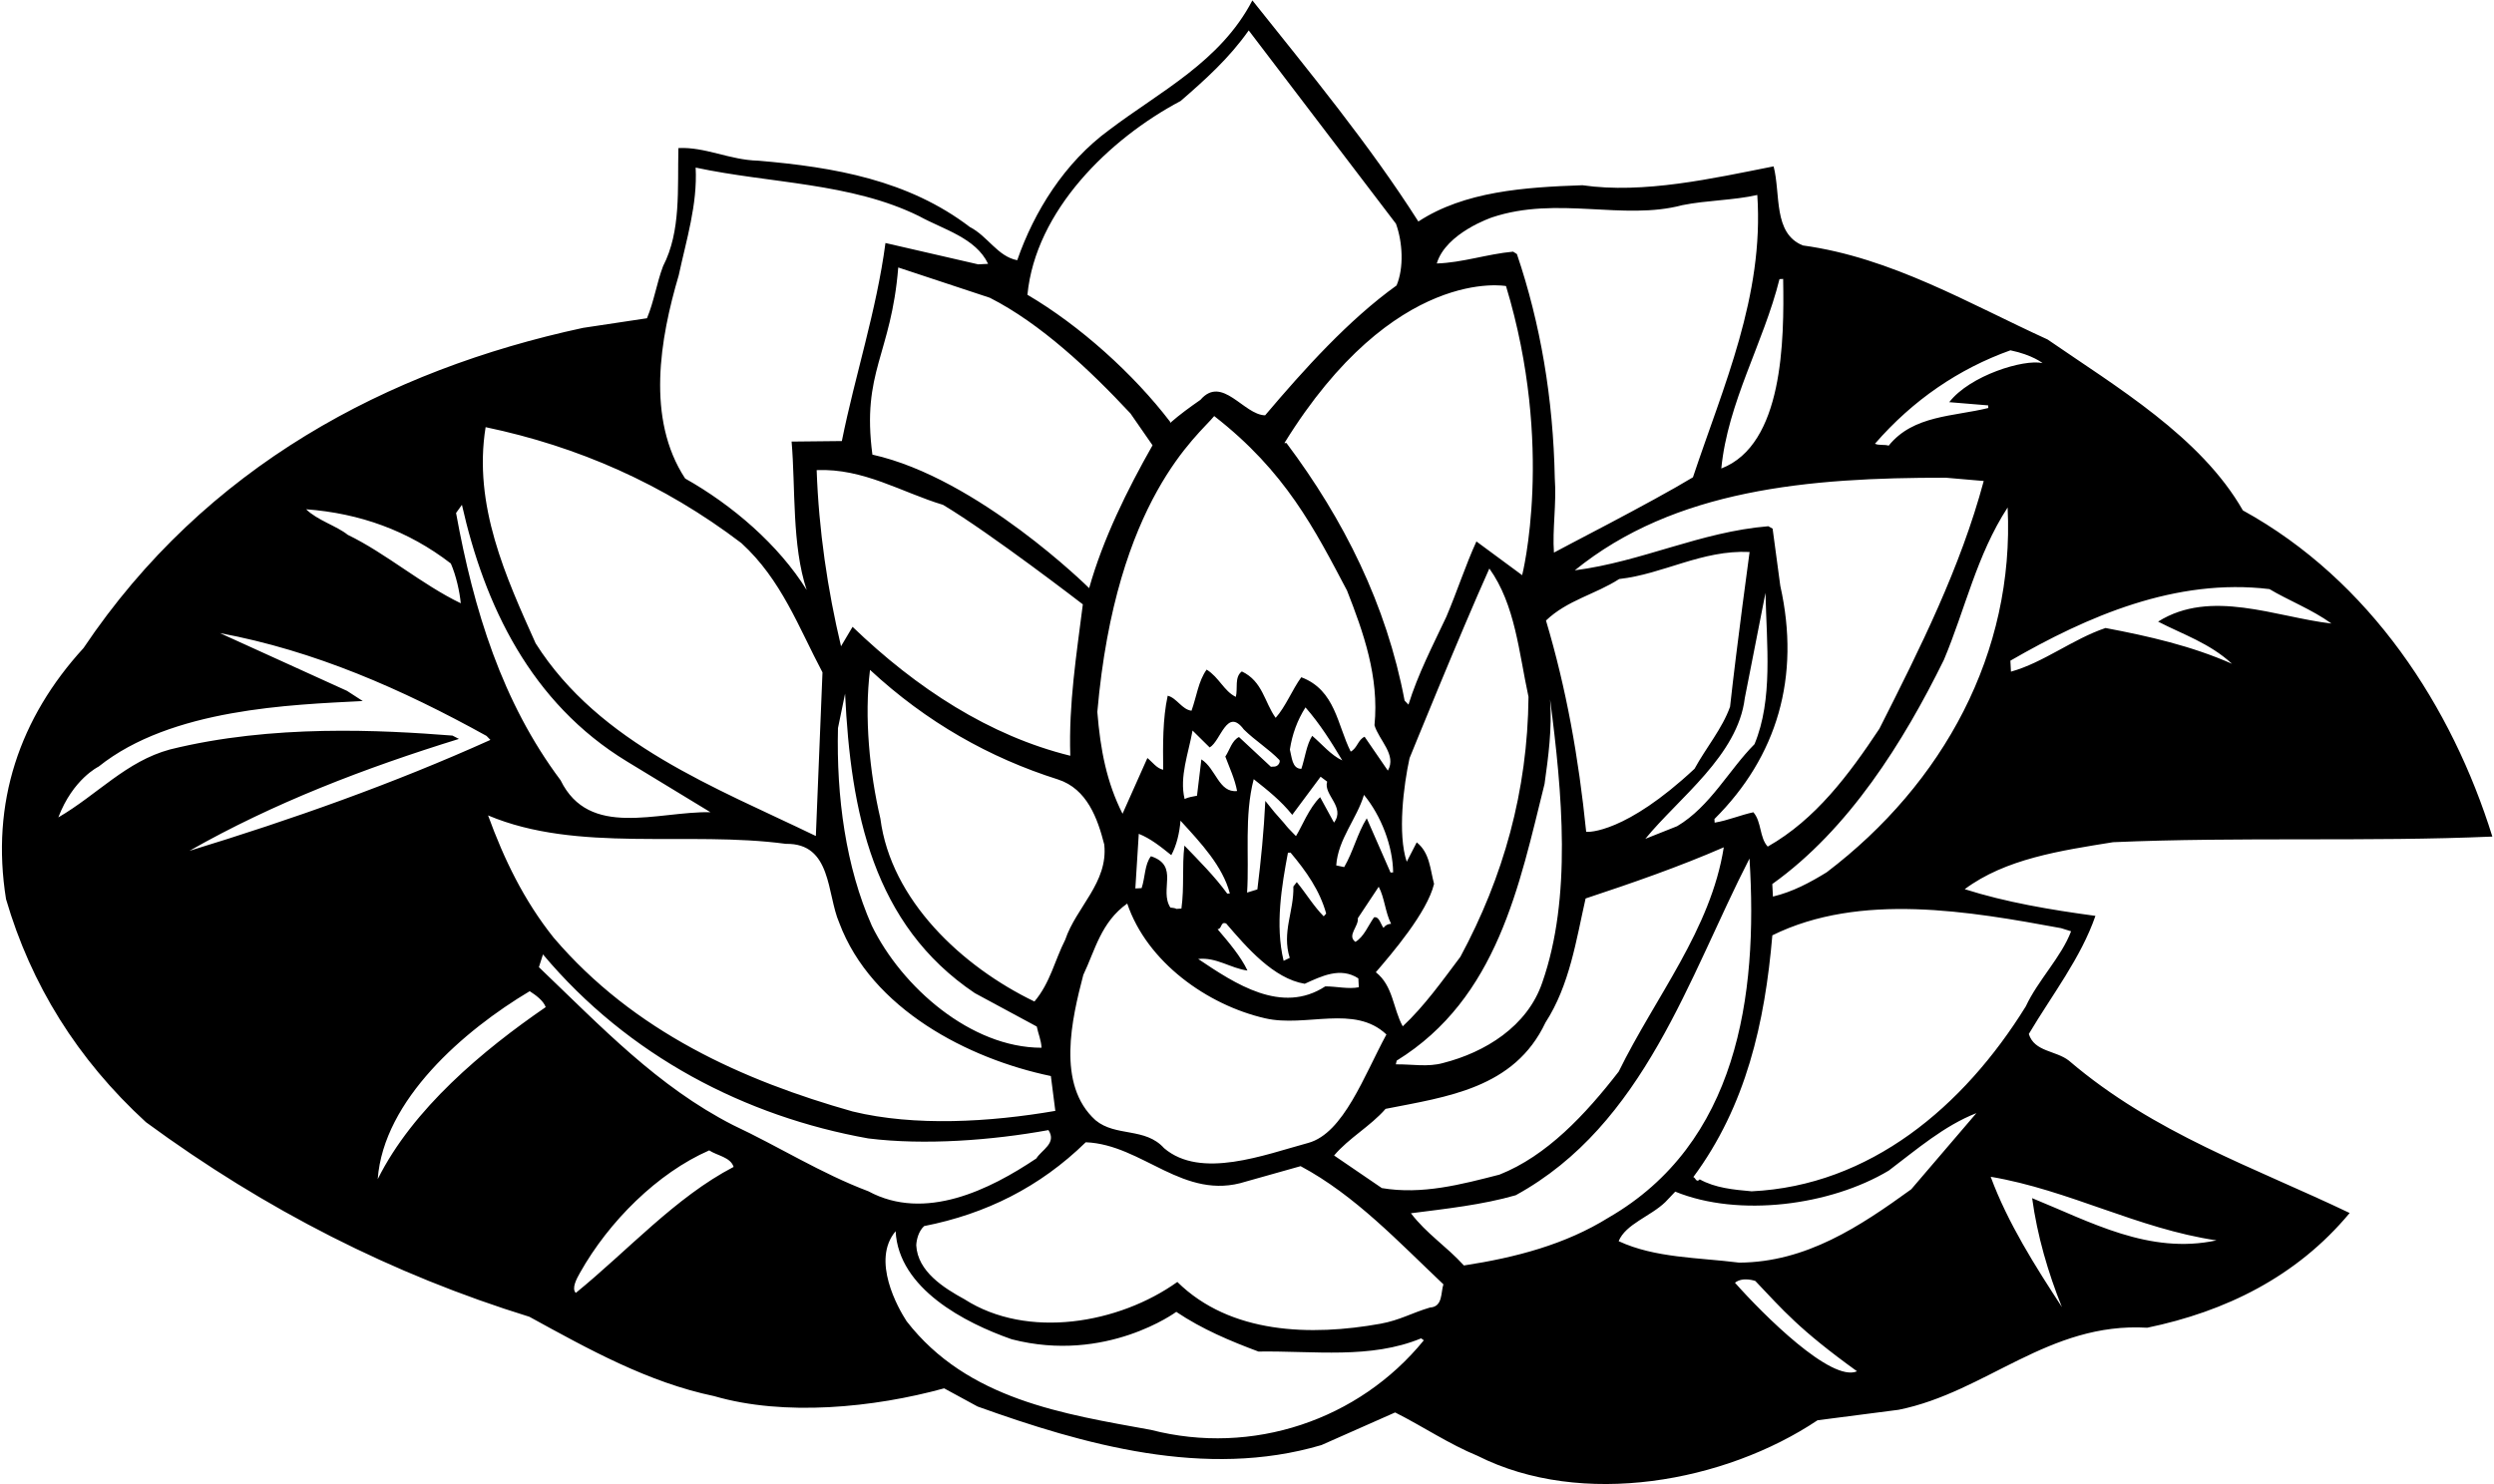 <?xml version="1.0" encoding="UTF-8"?>
<svg xmlns="http://www.w3.org/2000/svg" xmlns:xlink="http://www.w3.org/1999/xlink" width="477pt" height="284pt" viewBox="0 0 477 284" version="1.1">
<g id="surface1">
<path style=" stroke:none;fill-rule:nonzero;fill:rgb(0%,0%,0%);fill-opacity:1;" d="M 388.027 197.816 C 392.445 190.375 397.984 183.277 400.77 175.219 C 392.195 174.066 383.609 172.609 375.77 170.113 C 383.574 164.301 394.012 162.754 404.141 161.125 C 428.219 160.07 453.102 161.078 476.684 160.047 C 468.984 135.312 453.402 111.094 428.969 97.645 C 420.922 83.547 404.703 73.977 391.613 64.945 C 376.637 58.117 361.758 49.277 344.812 46.957 C 339.086 44.652 340.598 37.164 339.219 31.828 C 327.523 34.141 314.359 37.129 302.656 35.438 C 291.562 35.816 280.086 36.613 271.273 42.379 C 261.895 27.648 250.566 13.922 239.527 0.074 C 233.434 11.809 221.812 17.523 212.18 24.832 C 203.594 31.09 197.777 40.504 194.555 49.785 C 190.812 49.078 188.906 45.172 185.512 43.445 C 173.73 34.449 159.582 31.98 144.996 30.738 C 139.582 30.621 134.844 28.062 129.75 28.328 C 129.559 36.148 130.277 44.223 126.82 50.914 C 125.59 54.18 125.074 57.715 123.738 60.887 L 111.516 62.727 C 74.086 70.785 39.297 89.223 15.973 123.984 C 3.754 137.34 -1.812 153.551 1.156 172.02 C 5.91 188.297 14.77 202.652 27.914 214.688 C 50.82 231.516 75.195 243.863 101.254 251.918 C 112.59 258.137 123.934 264.457 136.59 267.098 C 150.012 271.008 167.148 269.312 180.574 265.609 L 186.961 269.082 C 207.168 276.336 230.547 283.031 252.734 276.465 L 266.832 270.223 C 272.074 272.855 277.16 276.293 282.586 278.516 C 302.535 288.59 329.91 283.559 347.617 271.719 L 363.137 269.711 C 379.883 266.332 391.801 252.895 410.684 254.012 C 425.543 250.934 439.219 244.312 449.395 232.066 C 431.113 223.305 412.055 216.891 395.703 202.922 C 393.195 200.949 389.109 201.262 388.027 197.816 Z M 394.18 177.566 L 396.113 178.168 C 394.27 183.07 389.793 187.508 387.449 192.539 C 375.535 211.785 357.598 226.84 335.02 227.914 C 331.5 227.598 328.078 227.277 325.09 225.629 C 324.426 226.363 324.27 225.273 323.863 225.191 C 333.969 211.547 337.547 195.641 338.977 178.941 C 355.77 170.656 376.789 174.367 394.18 177.566 Z M 349.363 166.887 C 346.16 168.855 342.852 170.629 339.09 171.527 L 338.965 169.129 C 353.641 158.652 364.082 141.887 371.777 126.262 C 375.879 116.535 378.043 106.211 383.977 97.09 C 385.324 124.855 371.711 149.898 349.363 166.887 Z M 434.059 112.703 C 437.574 114.82 442.172 116.586 445.918 119.293 C 435.238 118.047 422.836 112.586 412.754 118.922 C 417.488 121.379 422.578 123.016 426.895 126.996 C 419.203 123.59 410.996 121.715 402.703 120.145 C 396.406 122.273 390.832 126.77 384.613 128.496 L 384.504 126.398 C 399.184 117.926 416.121 110.531 434.059 112.703 Z M 384.512 67.02 C 388.738 67.898 390.656 69.469 390.656 69.469 C 387.105 68.652 376.754 71.828 372.812 76.941 L 380.254 77.555 L 380.281 78.055 C 373.656 79.703 365.934 79.402 361.23 85.258 C 360.414 84.996 359.328 85.254 358.605 84.891 C 365.883 76.504 374.684 70.535 384.512 67.02 Z M 372.164 91.395 L 379.406 92.02 C 374.965 108.574 367.254 123.996 359.449 139.422 C 353.598 148.238 347.234 156.781 338.094 161.965 C 336.5 160.246 336.941 157.219 335.348 155.398 C 332.871 155.93 330.52 156.953 327.941 157.387 L 327.902 156.688 C 339.898 144.746 344.41 129.492 340.496 112.07 L 339.027 101.133 L 338.203 100.676 C 325.141 101.758 314.121 107.438 301.191 109.113 C 320.309 93.598 345.926 91.359 372.164 91.395 Z M 204.703 144.586 C 189.285 140.785 175.293 131.699 163.062 119.922 L 160.855 123.641 C 158.289 112.859 156.594 101.434 156.195 89.938 C 165.188 89.566 172.438 94.195 180.371 96.586 C 189.492 102.043 207.102 115.621 207.102 115.621 C 205.898 125.199 204.383 134.59 204.703 144.586 Z M 160.27 139.293 L 161.629 132.711 C 162.703 155.285 166.938 176.895 186.445 190 L 198.293 196.391 C 198.566 197.777 199.129 198.949 199.207 200.449 C 185.688 200.453 172.465 188.824 166.746 177.105 C 161.754 165.852 159.953 152.426 160.27 139.293 Z M 160.508 176.531 C 166.676 193.031 185.199 202.582 200.988 205.863 L 201.84 212.527 C 189.332 214.684 174.957 215.531 163.09 212.645 C 142.156 206.727 121.242 197.402 105.883 179.379 C 100.203 172.266 96.387 164.352 93.348 156 C 110.445 163.219 131.551 158.914 150.309 161.441 C 159.113 161.281 158.117 171.047 160.508 176.531 Z M 197.844 191.605 C 183.977 184.922 170.395 172.211 168.379 156.594 C 166.32 147.789 165.27 137.23 166.398 128.156 C 177.234 138.207 189.305 144.988 202.34 149.117 C 207.938 150.926 209.938 156.629 211.199 161.57 C 211.977 168.84 205.816 173.566 203.734 179.785 C 201.738 183.695 200.863 188.047 197.844 191.605 Z M 265.438 147.43 L 260.992 140.949 C 259.719 141.52 259.605 143.125 258.336 143.793 C 255.77 138.719 255.422 132.027 248.883 129.566 C 247.199 131.855 245.875 135.23 243.98 137.332 C 241.82 134.34 241.516 130.352 237.512 128.457 C 236.062 129.531 236.777 131.699 236.363 133.324 C 234.102 132.238 233.164 129.586 230.781 128.105 C 229.195 130.289 228.852 133.312 227.887 135.969 C 226.074 135.762 225.055 133.512 223.332 133.102 C 222.363 137.559 222.418 142.461 222.469 147.266 C 221.254 147.027 220.387 145.77 219.449 145.02 L 214.695 155.68 C 211.684 149.73 210.453 143.484 209.875 136.203 C 213.43 95.398 229.316 83.223 232.227 79.598 C 245.871 90.203 251.41 101.195 257.633 112.988 C 260.75 120.938 263.801 129.488 262.883 138.75 C 263.73 141.609 267.184 144.434 265.438 147.43 Z M 270.961 161.16 L 269.051 164.863 C 267.27 159.551 268.457 150.207 269.59 145.043 C 269.59 145.043 279.203 121.344 284.852 108.766 C 289.816 115.715 290.492 124.793 292.34 133.309 C 292.176 151.34 287.527 167.805 279.309 183.055 C 275.938 187.535 272.395 192.527 268.285 196.348 C 266.406 192.941 266.48 188.629 263.141 186 C 266.199 182.438 272.965 174.574 274.277 169.098 C 273.531 166.332 273.465 163.133 270.961 161.16 Z M 330.891 135.203 C 329.406 139.387 326.293 143.051 324.098 147.074 C 310.895 159.41 303.773 159.215 303.371 159.137 C 301.926 144.891 299.566 131.73 295.684 118.715 C 299.785 114.797 305.137 113.715 309.688 110.773 C 318.152 109.832 325.492 105.176 334.625 105.602 C 334.625 105.602 332.207 123.254 330.891 135.203 Z M 337.664 113.422 C 337.887 123.422 339.125 133.773 335.566 142.371 C 330.715 147.23 327.078 154.328 320.766 158.062 L 314.684 160.48 C 321.082 152.637 332.379 144.539 333.707 133.555 Z M 296.469 133.793 C 298.805 151.695 300.648 171.727 294.984 187.945 C 292.121 196.406 283.969 201.336 276.062 203.352 C 273.102 204.207 269.965 203.57 266.965 203.625 L 267.129 202.914 C 286.434 190.996 290.605 169.246 295.41 149.973 C 296.137 144.727 296.863 139.48 296.469 133.793 Z M 220.129 163.809 C 218.906 165.375 219.035 167.871 218.344 169.91 L 217.145 169.973 L 217.801 159.523 C 220.051 160.41 222.035 162.008 224.02 163.605 C 225.027 161.754 225.602 159.316 225.781 157.008 C 229.711 161.309 233.844 165.699 235.219 170.934 L 234.719 170.961 C 232.344 167.68 229.281 164.633 226.531 161.773 C 226.043 165.902 226.535 169.586 225.957 173.82 C 224.031 173.953 225.863 173.859 223.844 173.629 C 221.664 170.238 225.629 165.625 220.129 163.809 Z M 247.152 155.891 L 252.578 148.598 L 253.828 149.535 C 253.062 152.078 257.387 154.355 255.141 157.379 L 252.484 152.508 C 250.387 154.52 248.918 158.305 247.863 159.961 C 244.84 156.848 247.48 159.547 243.762 155.402 L 242.004 153.223 C 241.715 159.145 241.188 164.414 240.484 170.156 L 238.516 170.762 C 238.953 163.828 237.949 156.07 239.785 149.066 C 242.504 151.227 245.008 153.199 247.152 155.891 Z M 246.699 143.398 C 247.148 140.473 248.113 137.816 249.684 135.332 C 252.453 138.492 254.637 141.984 256.723 145.48 C 254.566 144.488 252.855 142.375 250.969 140.773 C 249.859 142.531 249.59 145.051 248.895 147.09 C 247.094 147.082 247.074 144.781 246.699 143.398 Z M 246.676 183.254 L 245.504 183.816 C 243.848 176.992 245.152 169.414 246.328 163.145 L 246.828 163.117 C 249.816 166.668 252.41 170.336 253.645 174.781 L 253.172 175.305 C 251.27 173.402 249.84 170.973 248.023 168.766 L 247.367 169.598 C 247.512 174.297 245.117 178.328 246.676 183.254 Z M 243.766 146.656 L 243.066 146.691 L 236.965 141.004 C 235.598 141.676 235.191 143.496 234.355 144.742 C 235.168 146.902 236.18 149.055 236.602 151.336 C 233.113 151.719 232.57 147.039 229.773 145.281 L 228.938 152.234 C 228.145 152.379 227.25 152.523 226.566 152.859 C 225.543 148.605 227.312 144.109 228.086 139.762 L 231.359 142.996 C 233.496 141.781 234.656 135.215 237.887 139.551 C 240.105 141.738 242.691 143.309 244.703 145.406 C 244.922 145.793 244.465 146.617 243.766 146.656 Z M 238.59 185.68 C 237.352 183.039 235.004 180.258 232.871 177.766 C 233.77 177.719 233.391 176.234 234.516 176.68 C 238.461 181.277 243.578 187.219 249.539 188.211 C 252.766 186.742 256.379 184.953 259.797 187.176 L 259.887 188.875 C 257.902 189.277 255.57 188.699 253.469 188.707 C 245.141 194.148 236.219 188.207 229.164 183.465 C 232.648 183.086 235.363 185.246 238.59 185.68 Z M 259.234 180.195 C 257.566 178.98 259.883 177.258 259.699 175.664 L 263.691 169.648 C 264.797 171.695 264.949 174.59 266.062 176.734 C 265.465 176.766 264.977 176.992 264.602 177.512 C 264.066 176.84 263.781 175.254 262.793 175.504 C 261.676 177.062 260.883 179.211 259.234 180.195 Z M 265.953 166.93 L 261.406 156.551 C 259.559 159.551 258.832 162.895 257.086 165.887 L 255.566 165.566 C 255.906 160.543 259.508 156.648 260.871 152.07 C 264.188 156.105 266.391 161.898 266.449 166.902 Z M 207.191 186.516 C 209.449 181.789 210.57 176.426 215.594 172.859 C 219.383 184.074 230.926 192.285 241.973 194.816 C 249.773 196.609 259.055 192.121 265.164 197.91 C 260.906 205.742 256.977 216.797 250.23 218.652 C 241.836 220.922 229.68 225.68 222.637 219.656 C 219.023 215.637 213.414 217.531 209.543 214.328 C 201.977 207.516 205.023 194.84 207.191 186.516 Z M 265.004 212.141 C 276.699 209.828 289.637 208.25 295.586 195.625 C 300.219 188.473 301.469 179.797 303.262 171.891 C 312.219 168.922 321.07 165.855 329.688 162.102 C 327.203 177.855 316.656 190.621 309.594 205.008 C 303.215 213.25 295.816 221.148 286.789 224.723 C 279.477 226.605 271.973 228.598 264.293 227.297 L 255.156 221.062 C 257.984 217.711 262.074 215.496 265.004 212.141 Z M 340.344 53.398 L 341.043 53.363 C 341.258 65.168 341.066 85.07 329.215 89.629 C 330.453 76.945 337.277 65.676 340.344 53.398 Z M 285.391 41.578 C 297.859 37.422 310.465 42.273 321.781 39.246 C 326.438 38.305 331.547 38.336 336.098 37.301 C 337.41 56.656 329.594 73.887 323.793 91.312 C 315.836 96.133 297.887 105.281 297.207 105.719 C 296.879 101.328 297.723 96.379 297.367 91.488 C 297.07 76.184 294.621 61.891 290.125 48.609 L 289.398 48.145 C 284.418 48.605 279.695 50.254 274.797 50.406 C 276.535 44.543 285.391 41.578 285.391 41.578 Z M 288.039 54.727 C 297.363 85.516 291.125 110.039 291.125 110.039 L 282.379 103.586 C 280.309 108.102 278.672 113.191 276.621 118.008 C 274.004 123.551 271.184 129.004 269.383 134.805 L 268.645 134.043 C 265.184 115.699 257.023 99.398 246.047 84.754 L 245.648 84.773 C 266.676 50.73 288.039 54.727 288.039 54.727 Z M 225.812 19.316 C 230.602 15.16 235.098 11.121 238.828 5.82 C 248.184 18.148 257.637 30.473 266.992 42.805 C 268.277 46.344 268.531 51.234 267.105 54.613 C 257.938 61.199 249.418 70.656 241.965 79.457 C 237.855 79.371 233.75 71.676 229.594 76.496 C 227.566 77.906 225.637 79.309 223.816 80.902 L 223.805 80.703 C 216.82 71.555 206.523 62.277 196.504 56.395 C 198.066 40.289 212.168 26.535 225.812 19.316 Z M 216.211 79.098 L 220.434 85.188 C 215.574 93.75 210.93 103.172 208.312 112.52 C 208.312 112.52 187.02 91.434 166.855 86.977 C 164.762 71.066 170.441 67.934 171.797 51.172 L 189.32 56.969 C 198.992 61.871 208.469 70.789 216.211 79.098 Z M 129.816 52.66 C 131.266 45.875 133.418 39.152 133.051 32.062 C 147.328 35.121 162.738 34.922 175.789 41.352 C 180.43 43.91 186.621 45.492 188.984 50.477 L 187.086 50.574 L 169.352 46.492 C 167.625 59.5 163.555 71.73 161.012 84.379 L 151.402 84.48 C 152.164 93.352 151.434 104.305 154.285 112.867 C 148.93 104.234 140.02 96.59 131.043 91.547 C 123.539 80.121 126.242 64.762 129.816 52.66 Z M 92.879 81.723 C 110.496 85.41 126.891 92.566 141.801 103.906 C 149.477 110.914 152.758 120.059 157.309 128.633 L 156.039 159.941 C 137.031 150.719 114.664 142.371 102.445 123.078 C 96.781 110.457 90.453 96.668 92.879 81.723 Z M 88.348 96.578 C 92.648 115.68 101.438 134.449 119.945 145.699 L 135.871 155.383 C 125.648 155.215 112.707 160.496 107.215 149.27 C 96.023 134.328 90.598 116.688 87.227 98.141 Z M 86.227 107.805 C 87.254 110.152 87.914 113.223 88.129 115.414 C 80.629 111.801 73.809 105.848 66.516 102.324 C 64.426 100.629 60.66 99.523 58.551 97.43 C 68.805 98.199 78.09 101.52 86.227 107.805 Z M 86.543 140.73 C 73.07 139.68 52.121 138.52 32.512 143.383 C 24.121 145.656 18.637 152.02 11.156 156.379 C 13.949 149.023 18.859 146.664 18.859 146.664 C 32.773 135.523 55.766 134.828 69.375 134.117 L 66.371 132.172 L 42.062 121.121 C 60.16 124.484 76.867 131.824 93.055 140.793 L 93.797 141.555 C 75.207 149.934 55.934 156.746 36.223 162.781 C 52.27 153.633 69.844 146.91 87.777 141.367 Z M 72.242 225.594 C 73.352 210.414 88.781 197.094 101.309 189.629 C 102.449 190.371 103.902 191.398 104.371 192.676 C 92.383 200.91 78.949 212.125 72.242 225.594 Z M 110.125 247.352 C 109.281 246.492 110.285 244.637 110.926 243.504 C 116.426 233.703 125.754 224.406 135.641 220.086 C 137.195 221.105 139.715 221.375 140.312 223.246 C 129.199 229.031 120.117 239.219 110.125 247.352 Z M 140.195 215.242 C 125.793 207.883 115.086 196.523 103.07 185.031 L 103.848 182.59 C 120.184 202.066 142.613 213.613 166.062 217.797 C 176.848 219.137 189.715 218.168 200.527 216.203 C 202.16 218.719 199.223 219.973 198.207 221.629 C 189.305 227.602 176.91 233.754 166.09 227.91 C 157 224.48 149.023 219.387 140.195 215.242 Z M 220.141 273.559 C 203.461 270.523 185.031 267.777 173.395 252.766 C 171.77 250.277 166.578 241.102 171.297 235.551 C 171.867 246.535 184.527 253.086 193.504 256.223 C 211.543 260.891 224.973 250.977 224.973 250.977 C 229.953 254.32 235.277 256.547 240.688 258.57 C 251.395 258.41 262.094 260.055 271.801 256.047 L 272.32 256.418 C 259.898 271.688 239.527 278.555 220.141 273.559 Z M 273.496 250.148 C 269.848 251.238 267.812 252.547 264.043 253.246 C 250.75 255.641 235.309 255.242 225.176 245.258 C 213.977 253.254 196.508 256.266 184.492 248.582 C 180.473 246.387 175.5 243.242 175.242 238.246 C 175.285 237.145 175.699 235.52 176.75 234.566 C 188.547 232.246 198.895 227.102 207.66 218.531 C 218.598 218.965 226.375 229.875 238.293 226.047 L 248.754 223.102 C 259.156 228.664 267.535 237.641 276.066 245.711 C 275.547 247.238 275.992 250.02 273.496 250.148 Z M 279.984 242.102 C 276.586 238.371 272.859 236.062 269.852 232.113 C 276.414 231.27 283.586 230.496 289.898 228.664 C 314.531 215.164 322.969 186.887 334.605 164.25 C 336.285 190.699 332.238 218.746 307.645 232.949 C 299.402 238.082 289.918 240.582 279.984 242.102 Z M 331.828 245.406 C 333.34 244.191 335.723 245.07 335.723 245.07 C 341.02 250.633 344.047 254.316 355.176 262.348 C 350.254 264.508 337.227 251.5 331.828 245.406 Z M 365.543 227.527 C 355.699 234.648 345.441 241.492 332.629 241.559 C 324.766 240.566 316.562 240.695 309.582 237.453 C 310.914 234.18 315.645 232.73 318.508 229.977 L 320.406 227.977 C 332.578 232.949 350.086 230.637 361.25 223.945 C 366.645 219.859 371.82 215.383 378.004 212.957 Z M 388.664 229.223 C 389.637 236.383 391.711 243.484 394.355 250.055 C 389.238 242.211 384.004 233.973 380.738 225.133 C 395.691 227.656 408.895 235.078 423.93 237.301 C 411.059 240.074 399.812 233.75 388.664 229.223 "/>
</g>
</svg>
